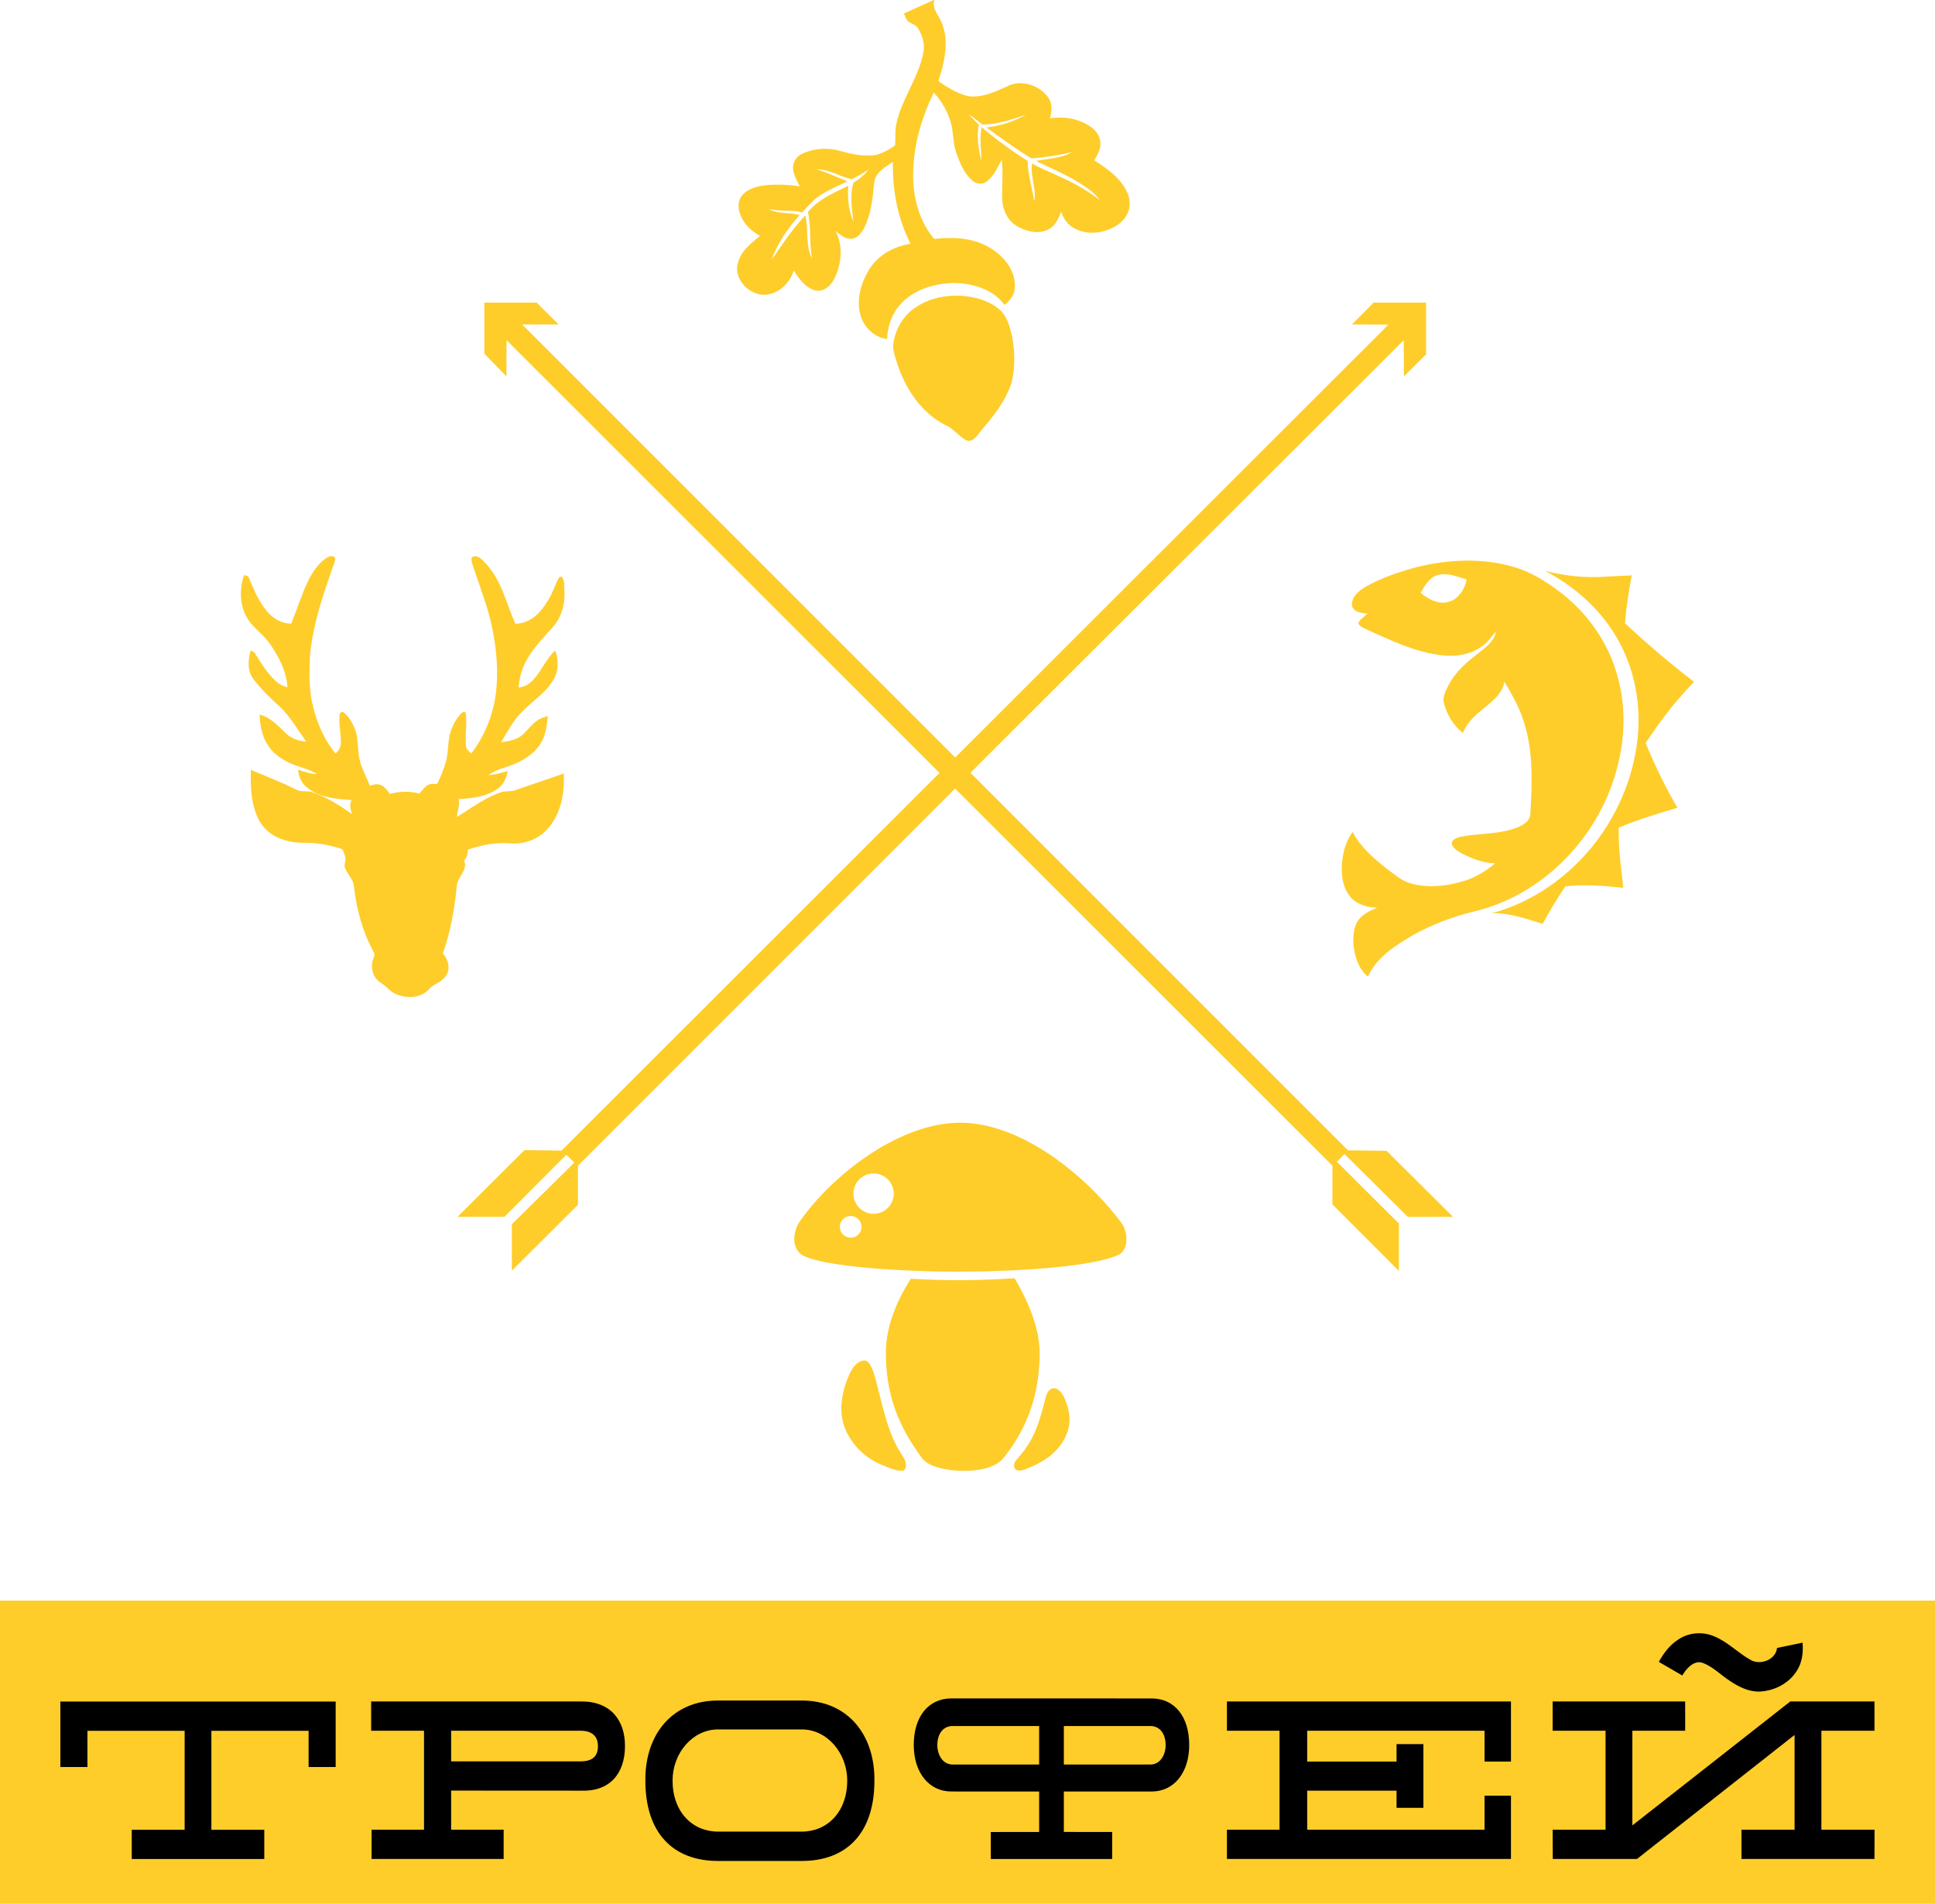 <svg width="1302pt" height="1281pt" version="1.1" viewBox="0 0 1302 1281" xmlns="http://www.w3.org/2000/svg">
 <path d="m1302 1077v204h-1302v-204z" fill="#fecd2a"/>
 <g fill="#fecd2a">
  <path d="m628.72 0c-1.96 6.15 3.46 10.69 5.25 16.07 4.78 12.51 1.42 26.27-2.61 38.51 6.31 4.32 12.98 8.65 20.58 10.2 8.88 1.04 17.35-2.91 25.28-6.42 9.38-5.25 22.1-1.28 28.11 7.26 2.95 4.11 2.51 9.45 1.1 14.04 9.14-1.54 18.95 0.06 26.76 5.16 3.83 2.45 7.03 6.43 7.21 11.15 0.41 4.38-1.99 8.25-4.07 11.89 6.9 4.51 13.95 9.26 18.86 16.03 2.73 3.83 5.03 8.29 4.91 13.12 0.14 5.99-3.62 11.5-8.56 14.61-8.25 5.32-19.42 6.86-28.31 2.22-4.65-2.22-7.6-6.7-9.27-11.43-1.61 4.65-3.88 9.64-8.54 11.95-6.62 3.46-14.66 1.5-20.83-2.03-6.54-3.58-9.99-11.1-10.24-18.33-0.34-8.82 0.85-17.66-0.32-26.46-3.04 5.27-5.35 11.43-10.62 14.92-2.76 1.85-6.58 1.33-8.99-0.84-5.71-4.77-8.55-11.95-10.97-18.78-2.4-6.57-1.71-13.72-3.69-20.38-2.1-7.56-6.25-14.46-11.48-20.27-7.69 15.9-12.9 33.17-13.76 50.88-0.96 16.82 2.98 34.51 14 47.66 12.77-1.31 26.52-0.89 37.74 6.09 9.39 5.63 17.63 15.77 16.52 27.31-0.2 4.64-3.47 8.23-6.82 11.08-7.72-10.63-21.41-14.6-34-14.78-13.63 0.21-28.16 4.65-37.08 15.49-5.27 6.18-7.58 14.25-8.03 22.24-8.55-1.16-15.65-7.92-17.87-16.14-2.97-10.35 0.33-21.38 5.64-30.37 5.97-9.87 16.84-15.94 28.07-17.61-8.68-16.91-12.3-36.15-11.87-55.07-3.94 2.55-8.15 5.03-10.84 8.99-1.69 2.32-1.87 5.27-2.13 8.02-0.77 9.12-2.1 18.42-6.06 26.76-1.79 3.55-4.49 7.54-8.82 7.93-4.35 0.42-7.7-2.88-10.84-5.36 5.29 9.87 4.22 22.28-0.69 32.09-2.3 4.79-7.26 9.43-12.99 7.98-6.6-1.86-10.81-7.83-14.35-13.3-2.42 7.44-8.29 14-16.11 15.74-11.94 3.37-25.63-9.77-21.17-21.8 2.16-7.62 8.82-12.4 14.54-17.28-5.21-2.97-9.99-7.09-12.53-12.64-2.13-4.34-2.88-10.01 0.15-14.13 3.56-4.74 9.66-6.4 15.26-7.22 7.95-0.88 16.02-0.52 23.93 0.63-2.05-3.91-4.4-7.93-4.57-12.46-0.12-4.26 2.77-8.11 6.63-9.71 7.89-3.49 17.07-4.06 25.36-1.6 7.91 2.29 16.28 3.94 24.52 2.51 4.3-1.43 8.5-3.48 12.1-6.26 0.54-4.6-0.17-9.28 0.78-13.84 3.41-17.38 15.33-31.74 18.42-49.23 1.02-5.48-0.9-10.95-3.6-15.64-1.52-2.65-4.8-3.17-7.06-4.95-1.23-1.48-1.77-3.39-2.53-5.13l20.588-9.325zm23.14 76.89c2.07 2.48 4.39 4.74 6.74 6.95-1.51 8.13-0.35 16.46 1.79 24.36-0.13-7.53-1.44-15.11 0.12-22.59 9.79 8.24 20.09 15.87 30.96 22.64 0.15 9.25 3.01 18.14 4.43 27.22 1.69-8.55-2.86-16.86-1.41-25.48 6.11 3.66 12.84 6.03 19.22 9.13 9.33 4.23 18.28 9.34 26.43 15.56-3.82-5.21-9.33-8.77-14.72-12.17-9.06-5.51-18.89-9.59-28.4-14.22 8.13-1.58 16.85-1.64 24.22-5.86-8.95 2.04-18.05 3.4-27.2 4.18-10.49-6.35-20.4-13.6-30.29-20.83 9.29-1.03 18.39-3.98 26.55-8.56-9.49 3.17-19.19 6.44-29.29 6.62-2.94-2.46-5.92-4.88-9.15-6.95m-102.22 37.06c7.02 2.24 13.71 5.34 20.54 8.08-6.01 2.97-12.27 5.5-17.92 9.14-4.86 3.1-8.63 7.53-12.5 11.74-7.43-2-12.32-0.282-22.79-2.27 6.53 3.49 14.16 2.09 21.1 4.06-7.99 8.96-14.98 19-19.04 30.39 7.12-10.4 14.14-20.95 22.79-30.15 2.42 9.6-0.16 20.16 4.66 29.15-2.16-10.33-0.45-21.05-2.82-31.37 6.98-8.66 17.4-12.95 27.1-17.71-0.58 8.14 0.13 16.41 3.4 23.98-0.84-8.7-2.53-17.64 0.16-26.2 3.96-2.13 7.31-5.19 10.15-8.65-3.69 2.29-7.38 4.61-11.34 6.41-8.03-1.5-15.19-6.74-23.49-6.6z"/>
  <path d="m642.73 198.9c10.56 0.01 21.76 2.43 29.92 9.51 4.659 3.948 6.66 10.76 8.12 16.82 2.18 10.43 2.37 21.39 0.01 31.8-3.7 11.94-11.43 22.07-19.54 31.38-2.03 2.207-3.795 5.499-6.37 7.213-2.461 1.539-3.694 1.424-6.285-0.336-4.345-2.899-7.688-7.274-12.615-9.317-18.544-9.571-29.492-28.982-34.426-48.697-0.762-3.119-0.852-4.575-0.091-8.244 1.658-8.069 6.013-15.647 12.577-20.699 8.14-6.32 18.5-9.21 28.7-9.43z"/>
  <path d="m325.88 203.64h35.25l14.76 14.685-24.56 0.02 291.39 291.36 291.5-291.26-24.49-0.14 14.54-14.665h35.3v34.845l-14.92 14.79-0.13-24.37-291.56 291.09 254.03 254.05 25.992 0.317 44.73 44.453-30.431 8e-3 -42.659-42.321-5.05 5.22 41.725 41.566v31.944l-44.765-44.83 0.01-25.98-253.91-253.81-253.73 253.72v26.281l-44.481 44.4v-31.24l42.05-41.49-5.41-5.25-41.687 41.783h-31.553l45.09-44.913 24.943 0.303 254.3-254.11-291.32-291.22-0.08 24.36-14.87-15.27z"/>
  <path d="m219.46 375.56c1.46-1.1 3.41-1.7 5.2-1.07 1.82 1.38 0.26 3.69-0.08 5.41-7.13 19.8-13.96 40.01-15.99 61.08-0.6 11.33-0.8 22.86 1.93 33.96 2.75 11.55 7.62 22.83 15.24 32.02 2.84-2.06 3.91-5.51 3.61-8.89-0.17-5.9-1.6-11.77-0.82-17.68 0.55-1.18 1.8-1.83 2.92-0.89 3.39 2.77 5.58 6.77 7.23 10.77 2.18 5.28 1.87 11.07 2.61 16.63 0.48 7.83 4.8 14.58 7.54 21.74 2.3-0.5 4.75-1.55 7.05-0.47 2.94 0.95 4.64 3.71 6.44 6.02 6.49-1.7 13.36-2.02 19.86-0.19 2.03-2.33 3.86-5.13 6.85-6.31 1.68-0.35 3.41-0.08 5.11-0.2 2.3-4.47 4.07-9.22 5.61-14.01 2.21-6.93 1.19-14.44 3.51-21.34 1.45-4.42 3.77-8.59 6.93-12.01 0.67-0.77 2.58-1.78 3.13-0.41 1.16 7.37-0.65 14.87 0.25 22.25 0.12 2.24 2.04 3.61 3.52 5.03 9.93-12.91 15.81-28.73 16.99-44.95 1.16-13.69-0.36-27.5-3.22-40.89-2.67-12.79-7.55-24.94-11.6-37.32-0.79-2.79-2.35-5.58-1.95-8.55 3.03-2.92 6.83 0.96 8.93 3.25 11.04 11.27 14.29 27.16 20.48 41.14 10 0.08 17.5-7.74 22.08-15.84 3.18-4.84 4.59-10.57 7.53-15.51 0.43-0.07 1.28-0.21 1.71-0.28 2.16 3.2 1.56 7.25 1.75 10.9 0.32 8.1-2.12 16.43-7.48 22.6-7.13 8.16-15.17 15.91-19.64 25.96-2.26 4.74-3.29 9.96-3.73 15.17 2.47-0.51 5.11-0.98 7.05-2.74 7.65-5.91 10.42-15.81 17.55-22.2 2.56 6.51 2.3 14.27-1.52 20.26-5.14 8.36-13.66 13.71-20.45 20.58-6.17 5.95-10.05 13.7-14.47 20.93 4.57-0.75 9.41-1.41 13.29-4.13 4.01-2.92 6.56-7.41 10.64-10.24 2.21-1.68 4.89-2.51 7.49-3.36-0.52 6.93-1.53 14.26-5.79 20-5.39 7.47-14 11.83-22.61 14.5-4.03 1.21-8.03 2.7-11.41 5.26 4.39-0.26 8.61-1.57 12.84-2.69-0.67 4.64-2.79 9.22-6.76 11.93-7.58 5.41-17.25 6.41-26.28 6.92 1.09 4.12-0.87 7.99-1.07 12.04 9.65-5.95 18.82-13.04 29.71-16.65 3.12-1.08 6.56-0.23 9.66-1.41 10.82-3.82 21.76-7.29 32.54-11.23 0.56 12.95-1.77 27.14-10.74 37.07-6.23 7.27-16.13 10.89-25.6 9.92-9.62-0.78-19.18 1.22-28.27 4.25 0.19 2.71-0.68 5.27-2.44 7.33 2.82 6.89-5.25 11.37-5.05 18.01-1.47 15.12-4.22 30.15-9.27 44.51 3.67 4.05 5.39 10.65 1.88 15.33-2.7 4.15-8 5.16-11.22 8.73-5.32 6.08-14.74 6.39-21.79 3.49-4.15-1.49-6.66-5.36-10.35-7.56-5.24-3.09-7.47-9.97-5.59-15.65 0.47-1.81 1.86-3.73 0.38-5.44-7.26-13.39-11.37-28.3-13.08-43.39-0.15-4.83-3.92-8.21-5.8-12.37-1.41-2.47 0.43-5.17-0.08-7.76-0.38-1.91-1.25-3.66-1.96-5.45-8.44-2.94-17.34-4.56-26.3-4.38-11.07 0.05-23.33-4.01-29.16-14.08-6.03-10.5-6.51-23.16-6.11-34.96 10.3 4.33 20.77 8.32 30.74 13.39 3.18 1.78 7.01 0.34 10.36 1.58 9.76 3.26 18.53 8.83 26.88 14.74-0.88-3.09-1.86-6.34-0.18-9.36-10.41-0.91-21.9-1.49-30.19-8.68-3.68-2.82-5.52-7.28-5.88-11.8 4.17 1.32 8.35 2.9 12.78 2.92-6.62-4.12-14.62-4.98-21.32-8.92-5.19-2.89-9.94-6.87-12.77-12.18-3.32-5.73-4.2-12.43-4.57-18.93 7.3 1.92 12.61 7.58 17.79 12.7 3.62 3.61 8.71 4.99 13.64 5.61-5.83-8.18-10.86-17.09-18.25-24.01-6.31-5.69-12.46-11.64-17.57-18.46-3.95-5.49-3.39-12.73-1.67-18.92 1.25 0.48 2.63 0.96 3.21 2.29 4 6.52 8.17 13.09 13.8 18.34 2.14 2.08 4.93 3.28 7.79 4.06-0.65-10.9-5.93-20.86-12.1-29.61-4.66-6.66-12.13-10.98-15.77-18.38-4.4-8.38-4.37-18.61-1.32-27.43 1.36 0.27 3.01 0.46 3.38 2.1 3.18 7.56 6.35 15.3 11.62 21.7 3.96 5.17 10.1 8.8 16.72 8.81 3.92-9.38 6.85-19.16 11.21-28.35 2.95-5.98 6.7-11.89 12.31-15.7z"/>
  <path d="m953.17 381.63c21.02-5.18 43.49-6.37 64.48-0.39 11.55 3.09 21.87 9.5 31.36 16.62 18.57 13.94 32.91 33.8 39.1 56.29 7.32 24.75 4.83 51.64-4.12 75.64-15.04 40.17-49.67 73.37-91.78 83.43-14.37 3.41-28.25 8.75-41.2 15.85-11.9 6.97-24.63 14.94-30.55 27.97-9.661-6.925-12.262-27.151-7.61-36.09 2.78-5.34 8.51-7.95 13.79-10.19-6.59-0.15-13.61-2.09-18.02-7.27-5.05-5.99-6.21-14.29-5.7-21.86 0.58-7.68 2.52-15.53 7.21-21.79 5.34 10.25 14.35 17.88 23.27 24.93 4.93 3.55 9.56 7.92 15.57 9.57 11.93 3.47 24.77 1.96 36.47-1.68 7.65-2.36 14.52-6.64 20.63-11.74-7.89-0.13-15.41-3.02-22.33-6.59-8.787-4.645-9.842-9.744 0.76-11.6 12.59-2.15 25.9-1.32 37.82-6.52 3.23-1.7 7.022-3.809 7.37-8.22 1.37-21.8 2.22-44.42-5.36-65.28-2.95-8.49-7.47-16.3-12.08-23.96-1.57 9.18-9.92 14.35-16.39 20-4.88 3.85-9.14 8.62-11.54 14.41-6.27-4.86-10.61-12.05-12.64-19.67-1.34-4.28 1.02-8.35 2.81-12.09 4.7-9.45 12.97-16.36 21.23-22.62 4.63-3.64 9.83-7.71 10.89-13.9-2.87 3.09-5 6.88-8.53 9.32-7.84 6.26-18.42 7.87-28.16 6.7-17.3-2.01-33.2-9.57-48.88-16.67-10.381-4.644-7.838-5.194-0.85-11.36-3.98-0.29-9.75-0.87-10.56-5.75-0.16-5.57 4.75-9.56 9.09-12.22 10.78-6.01 22.55-10.09 34.45-13.27m14.58 5.2c-5.86 1.58-9.16 7.13-11.77 12.16 5 4.02 11.33 7.69 18 6.22 7.1-1.55 11.52-8.52 12.88-15.26-6.16-1.81-12.59-4.69-19.11-3.12z"/>
  <path d="m1039.6 384.12c13.77 3.55 27.806 4.983 42.29 3.8l16-0.74c-2.193 12.411-3.67 21.47-4.45 32.3 14.9 13.74 29.222 26.152 46.43 39.31-16.101 16.862-22.824 26.916-32.609 41.131 5.755 13.993 13.91 31.104 21.449 43.569-13.33 4.03-27.816 8.364-39.52 13.46-0.3 13.55 1.53 26.98 3.1 40.4-13.395-1.31-27.714-2.521-39.06-0.87-6.257 9.327-10.279 16.025-15.211 25.16-11.91-3.803-24.578-7.785-34.419-7.07 34.92-9.38 64.7-34.44 81.9-66.02 8.36-14.96 13.74-31.55 16.03-48.52 3.24-24.49-1.3-50.21-13.99-71.52-11.19-19.1-28.44-34.2-47.94-44.39z"/>
  <path transform="scale(.75)" d="m861.4 1007.3c-57.084 0-118.49 50.695-145.1 90.391-5.199 9.467-5.6 22.381 3.293 28.246 19.325 11.157 97.817 15.276 141.81 14.902 50.652 0 118.29-4.214 141.81-14.902 9.648-4.608 8.783-20.189 3.293-28.246-31.227-42.139-89.489-90.391-145.1-90.391zm-77.66 45.525a18.076 18.076 0 0 1 18.076 18.076 18.076 18.076 0 0 1-18.076 18.076 18.076 18.076 0 0 1-18.076-18.076 18.076 18.076 0 0 1 18.076-18.076zm-20.52 38.18a9.713 9.713 0 0 1 9.713 9.713 9.713 9.713 0 0 1-9.713 9.713 9.713 9.713 0 0 1-9.713-9.713 9.713 9.713 0 0 1 9.713-9.713z" stroke-width="1.333"/>
  <path d="m612.87 860.45c23.26 1.38 46.948 1.238 69.8-0.35 7.055 12.094 16.649 30.832 16.9 50.07 0 26.329-7.485 50.4-24.934 71.587-5.711 6.17-16.193 7.99-26.866 7.99-9.187-0.051-22.785-2.458-27.15-8.277-16.297-22.011-24.531-42.979-24.531-71.3-0.035-18.156 7.831-35.68 16.781-49.72z"/>
  <path d="m571.8 924.11c1.916-3.987 5.1-8.471 9.839-8.659 4.652 0 6.989 10.976 8.081 14.689 3.9 14.62 6.66 29.8 13.85 43.29 1.67 3.32 4.12 6.21 5.53 9.67 0.92 2.36 0.726 6.59-2.16 6.59-4.843 0-9.75-2.45-14.33-4.31-10.95-4.67-20.05-13.75-24.26-24.91-4.57-11.92-1.58-25.11 3.45-36.36z"/>
  <path d="m708.75 934.1c3.089-0.17 5.419 2.777 6.819 5.321 2.16 4.23 3.55 8.89 4 13.63 0.72 9.16-3.76 18.06-10.32 24.23-5.29 5.15-12.05 8.38-18.79 11.18-2 0.85-4.25 1.39-6.37 0.76-2.61-1.27-2.01-4.81-0.39-6.63 2.66-3.27 5.55-6.37 7.77-9.97 5.77-8.68 8.56-18.83 11.26-28.77 0.96-4.066 1.903-9.188 6.021-9.751z"/>
 </g>
 <path d="m1129.3 1103.2c7.04-4.84 16.57-5.48 24.35-2.05 9.05 3.76 15.88 11.15 24.38 15.85 6.47 3.7 16.88-0.21 17.67-8.1l17.17-3.59c0.58 6.21-0.14 12.73-3.38 18.19-5.17 8.96-15.41 14.31-25.59 14.74-7.38 0.18-14.18-3.31-20.14-7.33-6.19-4.07-11.48-9.72-18.61-12.17-5.139-1.377-9.62 3.19-12.28 7.23l-0.894 1.457-15.816-9.177c3.25-5.86 7.38-11.43 13.14-15.05z"/>
 <path transform="scale(.75)" d="m853.43 1523.8c-20.488 0-33.648 16.299-33.648 41.74 0 24.663 13.566 41.74 33.648 41.74l78.846 0.01v36.286l-43.373 0.053 0.014 24.234 108.87-0.014 0.014-24.234-43.373-0.053v-36.266h78.846c20.083 0 33.646-17.078 33.646-41.74 0-25.441-13.158-41.74-33.646-41.74zm1.213 24.74h77.633v34.547h-77.688c-8.828 0-13.698-8.763-13.65-17.558 0.053-9.865 5.06-16.988 13.705-16.988zm99.785 0.014h77.635c8.645 0 13.652 7.123 13.705 16.988 0.048 8.795-4.825 17.559-13.652 17.559l-77.688-0.01z" stroke-width="1.333"/>
 <path transform="scale(.75)" d="m644.13 1525.7c-40.66-0.081-65.631 30.177-65.127 71.953 0 46.688 24.713 71.953 65.127 71.953h75.232c40.414 0 65.127-25.265 65.127-71.953 0.504-41.776-24.467-72.034-65.127-71.953zm0 25.906h75.232c22.768 0 40.731 21.284 40.731 45.834 0 28.337-17.981 45.834-40.731 45.834h-75.232c-22.75 0-40.731-17.497-40.731-45.834 0-24.55 17.963-45.834 40.731-45.834z" stroke-width="1.333"/>
 <path transform="scale(.75)" d="m54.16 1526.6v58.727h24.279v-32.487h87.221v88.8h-47.453v26.22h118.89v-26.22h-47.453v-88.8l87.221 2e-4v32.487h24.279v-58.727z" stroke-width="1.333"/>
 <path d="m391.51 1144.9c19.46 0 29.084 12.801 29.016 30.005 0 18.791-10.564 30.566-29.016 30.005l-87.95-0.05v26.32h35.335v19.665h-88.87v-19.665h35.28v-66.6h-35.565v-19.68zm-87.95 19.68v20.625h86.99c7.897 0 11.792-3.21 11.792-10.312 0-6.679-4.108-10.346-11.792-10.312z"/>
 <path d="m825.57 1144.9h191.11v40.435h-17.77v-20.755h-119.34v20.755l60.13-3e-4v-11.755h18.06v42.87h-18.06v-11.545l-60.13-2e-4v26.275h119.34v-22.885h17.77v42.55h-191.11v-19.665h35.39v-66.6h-35.39z"/>
 <path d="m1133.9 1144.9 0.01 19.68h-35.54v63.7l106.23-83.38h56.67l0.02 19.68h-35.74v66.6h35.77l-0.04 19.665h-89.49l-0.02-19.665h35.755v-63.78l-106.02 83.445h-56.7l-0.08-19.665h35.605v-66.6h-35.615l0.01-19.68z"/>
</svg>

